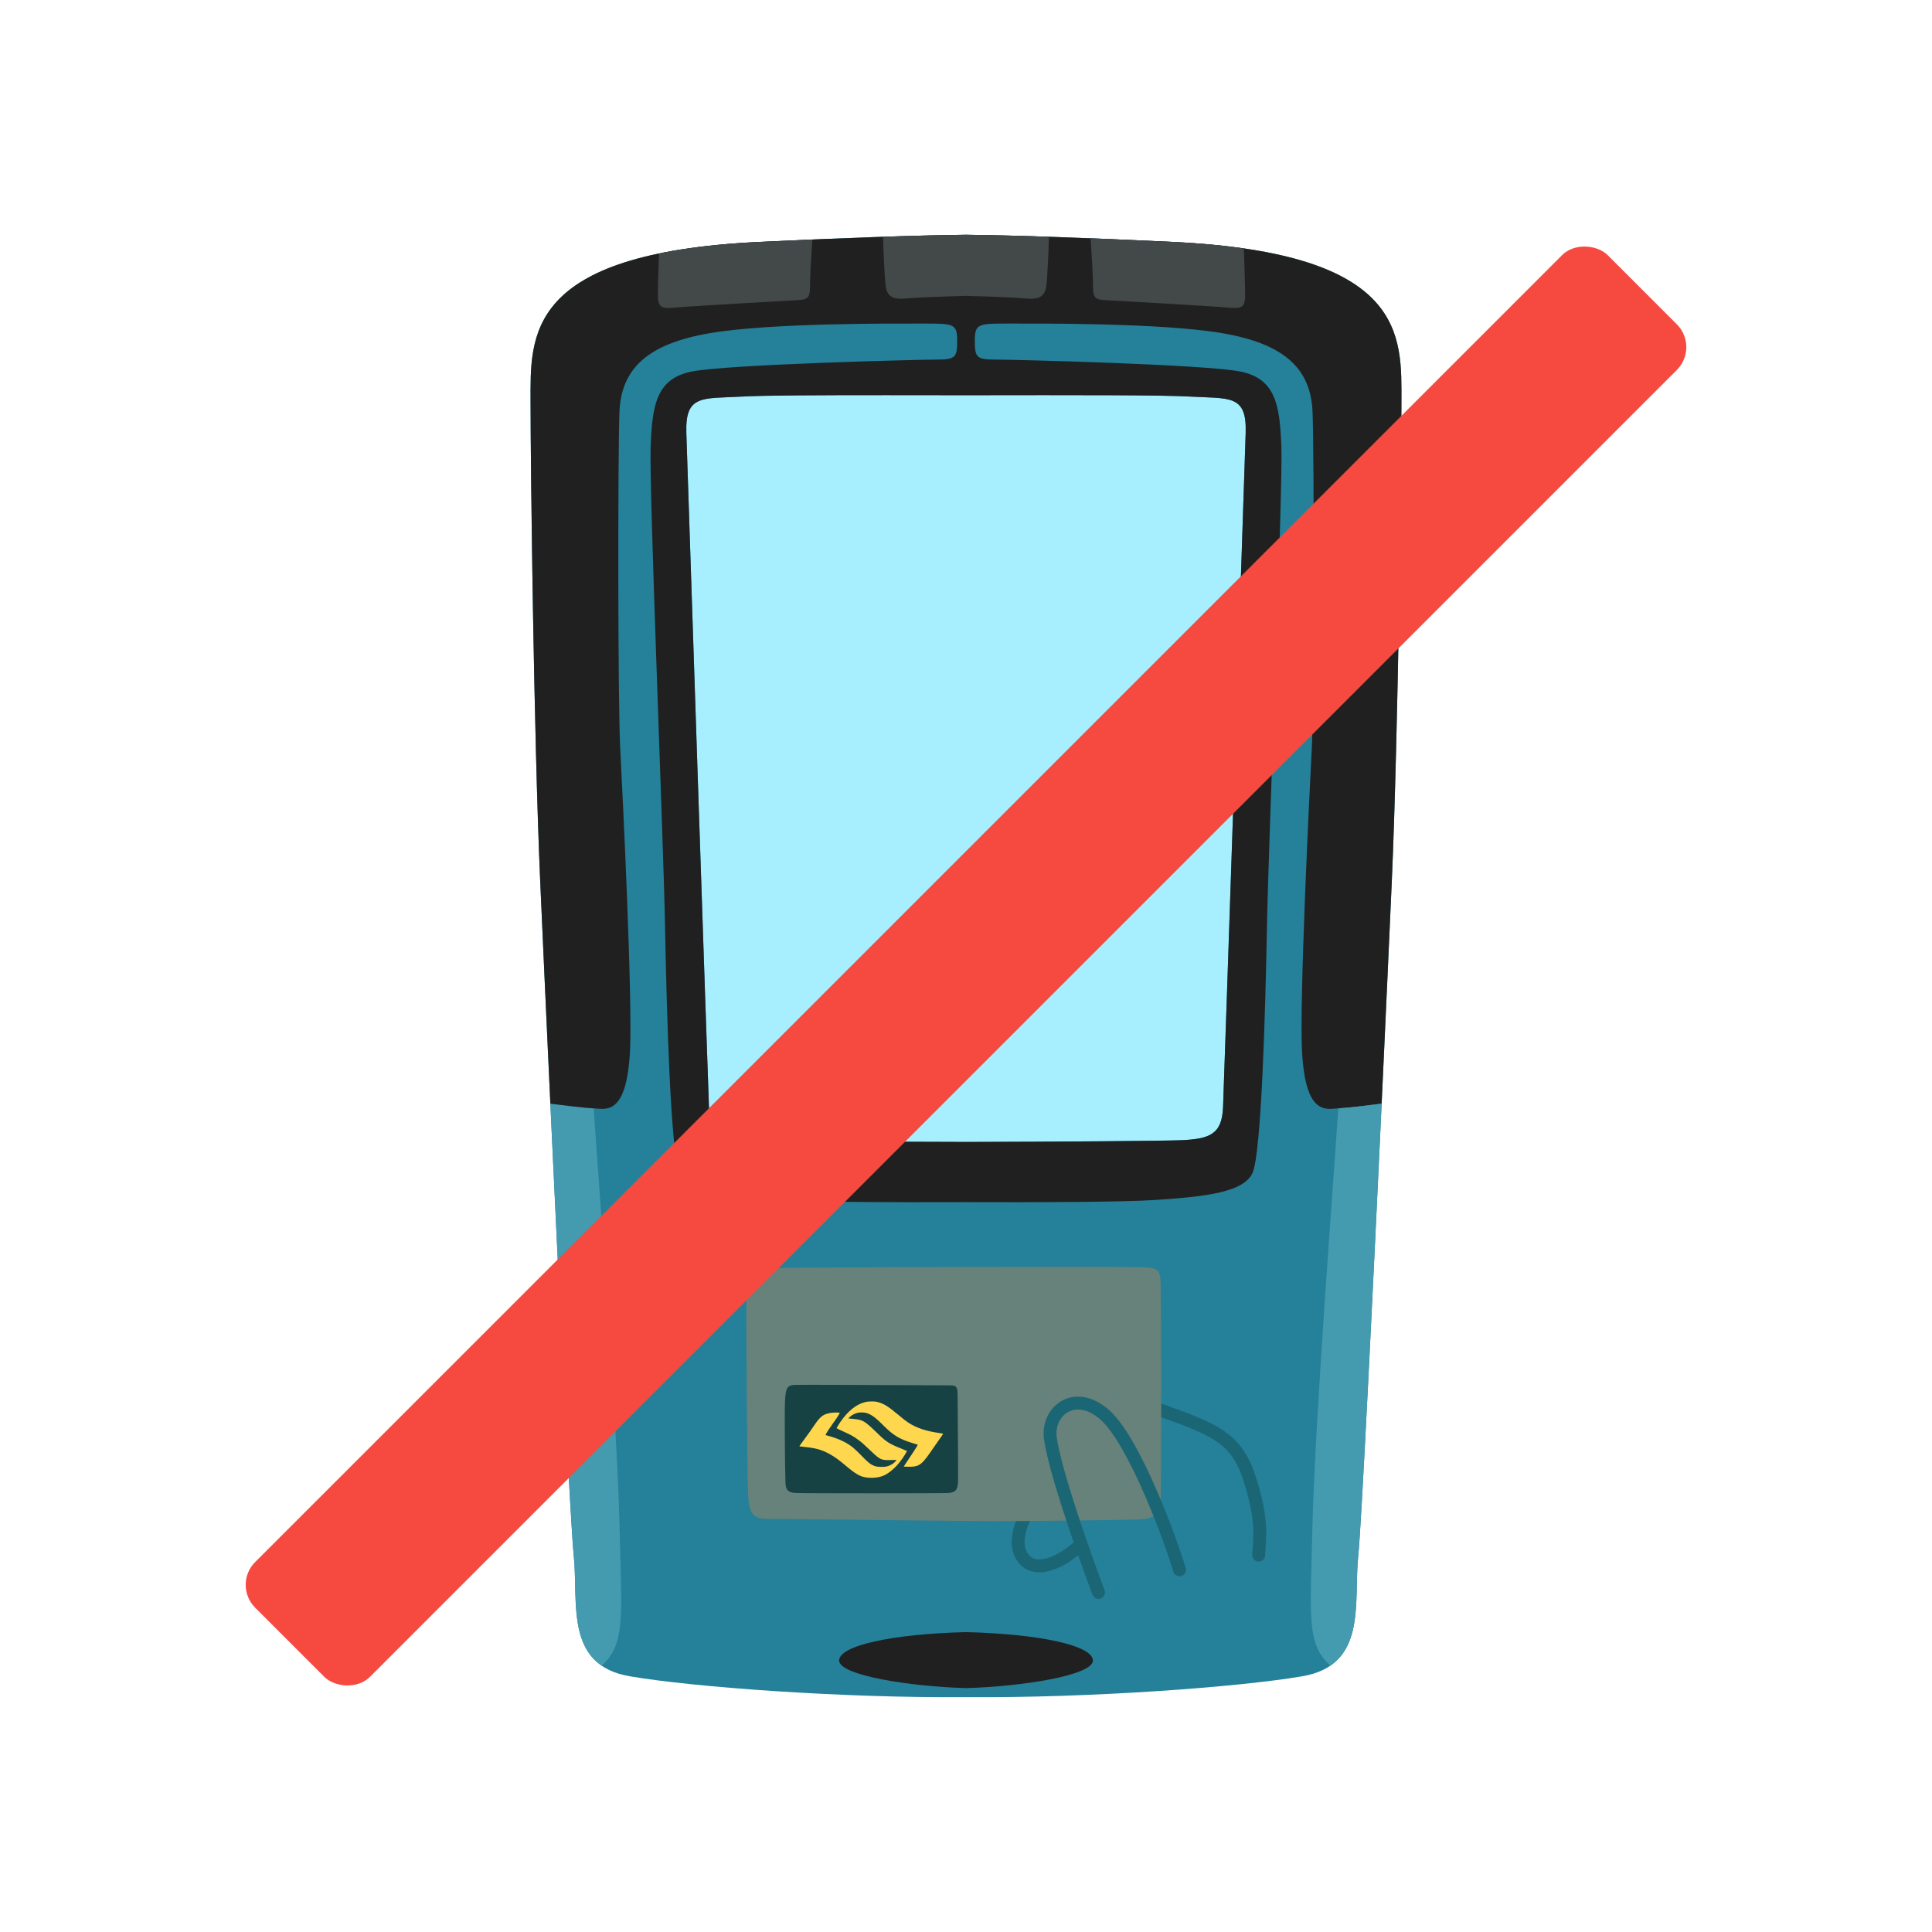 <?xml version="1.0" encoding="UTF-8" standalone="no"?>
<svg
xmlns:dc="http://purl.org/dc/elements/1.1/"
xmlns:cc="http://creativecommons.org/ns#"
xmlns:rdf="http://www.w3.org/1999/02/22-rdf-syntax-ns#"
xmlns:svg="http://www.w3.org/2000/svg"
xmlns="http://www.w3.org/2000/svg"
viewBox="0 0 599.891 599.891"
height="599.891"
width="599.891"
id="svg932"
version="1.1">
<defs
id="defs936">
<filter
style="color-interpolation-filters:sRGB"
x="-0.25"
y="-0.25"
width="1.5"
height="1.5"
id="filter3031">
<feGaussianBlur
result="result1"
stdDeviation="4"
id="feGaussianBlur3033" />
<feComposite
operator="in"
result="result4"
in="result1"
in2="result1"
id="feComposite3035" />
<feGaussianBlur
in="result4"
result="result6"
stdDeviation="2"
id="feGaussianBlur3037" />
<feComposite
result="result8"
in="result6"
operator="xor"
in2="result4"
id="feComposite3039" />
<feComposite
in="result4"
result="fbSourceGraphic"
operator="atop"
in2="result8"
id="feComposite3041" />
<feSpecularLighting
in="fbSourceGraphic"
result="result1"
lighting-color="#ffffff"
surfaceScale="3"
specularConstant="1.3"
specularExponent="10"
id="feSpecularLighting3043">
<feDistantLight
elevation="55"
azimuth="235"
id="feDistantLight3045" />
</feSpecularLighting>
<feComposite
in="result1"
result="result2"
operator="atop"
in2="fbSourceGraphic"
id="feComposite3047" />
<feComposite
k4="0"
k1="0"
in="fbSourceGraphic"
result="result4"
operator="arithmetic"
k2="1"
k3="1"
in2="result2"
id="feComposite3049" />
<feComposite
result="result9"
in="result4"
operator="over"
in2="SourceGraphic"
id="feComposite3051" />
<feBlend
mode="multiply"
in2="result2"
id="feBlend3053" />
</filter>
<filter
style="color-interpolation-filters:sRGB"
x="-0.25"
y="-0.25"
width="1.5"
height="1.5"
id="filter3031-0">
<feGaussianBlur
result="result1"
stdDeviation="4"
id="feGaussianBlur3033-9" />
<feComposite
operator="in"
result="result4"
in="result1"
in2="result1"
id="feComposite3035-3" />
<feGaussianBlur
in="result4"
result="result6"
stdDeviation="2"
id="feGaussianBlur3037-6" />
<feComposite
result="result8"
in="result6"
operator="xor"
in2="result4"
id="feComposite3039-0" />
<feComposite
in="result4"
result="fbSourceGraphic"
operator="atop"
in2="result8"
id="feComposite3041-6" />
<feSpecularLighting
in="fbSourceGraphic"
result="result1"
lighting-color="#ffffff"
surfaceScale="3"
specularConstant="1.3"
specularExponent="10"
id="feSpecularLighting3043-2">
<feDistantLight
elevation="55"
azimuth="235"
id="feDistantLight3045-6" />
</feSpecularLighting>
<feComposite
in="result1"
result="result2"
operator="atop"
in2="fbSourceGraphic"
id="feComposite3047-1" />
<feComposite
k4="0"
k1="0"
in="fbSourceGraphic"
result="result4"
operator="arithmetic"
k2="1"
k3="1"
in2="result2"
id="feComposite3049-8" />
<feComposite
result="result9"
in="result4"
operator="over"
in2="SourceGraphic"
id="feComposite3051-7" />
<feBlend
mode="multiply"
in2="result2"
id="feBlend3053-9" />
</filter>
<filter
style="color-interpolation-filters:sRGB"
x="-0.25"
y="-0.25"
width="1.5"
height="1.5"
id="filter3031-7">
<feGaussianBlur
result="result1"
stdDeviation="4"
id="feGaussianBlur3033-93" />
<feComposite
operator="in"
result="result4"
in="result1"
in2="result1"
id="feComposite3035-8" />
<feGaussianBlur
in="result4"
result="result6"
stdDeviation="2"
id="feGaussianBlur3037-0" />
<feComposite
result="result8"
in="result6"
operator="xor"
in2="result4"
id="feComposite3039-2" />
<feComposite
in="result4"
result="fbSourceGraphic"
operator="atop"
in2="result8"
id="feComposite3041-4" />
<feSpecularLighting
in="fbSourceGraphic"
result="result1"
lighting-color="#ffffff"
surfaceScale="3"
specularConstant="1.3"
specularExponent="10"
id="feSpecularLighting3043-8">
<feDistantLight
elevation="55"
azimuth="235"
id="feDistantLight3045-3" />
</feSpecularLighting>
<feComposite
in="result1"
result="result2"
operator="atop"
in2="fbSourceGraphic"
id="feComposite3047-9" />
<feComposite
k4="0"
k1="0"
in="fbSourceGraphic"
result="result4"
operator="arithmetic"
k2="1"
k3="1"
in2="result2"
id="feComposite3049-0" />
<feComposite
result="result9"
in="result4"
operator="over"
in2="SourceGraphic"
id="feComposite3051-5" />
<feBlend
mode="multiply"
in2="result2"
id="feBlend3053-2" />
</filter>
<filter
style="color-interpolation-filters:sRGB"
x="-0.25"
y="-0.25"
width="1.5"
height="1.5"
id="filter3031-0-2">
<feGaussianBlur
result="result1"
stdDeviation="4"
id="feGaussianBlur3033-9-7" />
<feComposite
operator="in"
result="result4"
in="result1"
in2="result1"
id="feComposite3035-3-3" />
<feGaussianBlur
in="result4"
result="result6"
stdDeviation="2"
id="feGaussianBlur3037-6-7" />
<feComposite
result="result8"
in="result6"
operator="xor"
in2="result4"
id="feComposite3039-0-9" />
<feComposite
in="result4"
result="fbSourceGraphic"
operator="atop"
in2="result8"
id="feComposite3041-6-0" />
<feSpecularLighting
in="fbSourceGraphic"
result="result1"
lighting-color="#ffffff"
surfaceScale="3"
specularConstant="1.3"
specularExponent="10"
id="feSpecularLighting3043-2-2">
<feDistantLight
elevation="55"
azimuth="235"
id="feDistantLight3045-6-3" />
</feSpecularLighting>
<feComposite
in="result1"
result="result2"
operator="atop"
in2="fbSourceGraphic"
id="feComposite3047-1-9" />
<feComposite
k4="0"
k1="0"
in="fbSourceGraphic"
result="result4"
operator="arithmetic"
k2="1"
k3="1"
in2="result2"
id="feComposite3049-8-9" />
<feComposite
result="result9"
in="result4"
operator="over"
in2="SourceGraphic"
id="feComposite3051-7-7" />
<feBlend
mode="multiply"
in2="result2"
id="feBlend3053-9-0" />
</filter>
</defs>
<g
transform="translate(164.737,72.9)"
id="g2047">
<path
style="fill:#a7effe;fill-opacity:1;stroke:none;stroke-width:1px;stroke-linecap:butt;stroke-linejoin:miter;stroke-opacity:1"
d="m 135.209,41.664 -98.42,0.812 3.977,258.977 94.443,-6.268 94.443,6.268 3.977,-258.977 z"
id="path1583" />
<path
style="fill:#258099;fill-opacity:1;stroke:none;stroke-width:1px;stroke-linecap:butt;stroke-linejoin:miter;stroke-opacity:1"
d="M 135.209,0 C 118.665,0.189 97.514,0.954 71.086,2.213 -1.985,5.692 0.006,31.542 0.006,51.922 c 0,20.38 0.994,102.894 2.982,148.625 1.988,45.731 8.946,195.35 10.438,209.766 1.491,14.415 -2.982,33.802 17.398,37.281 19.865,3.392 66.151,6.771 104.385,6.48 38.234,0.291 84.52,-3.089 104.385,-6.48 20.38,-3.48 15.907,-22.866 17.398,-37.281 1.491,-14.415 8.449,-164.035 10.438,-209.766 1.988,-45.731 2.982,-128.245 2.982,-148.625 0,-20.38 1.99,-46.229 -71.08,-49.709 C 172.903,0.954 151.752,0.189 135.209,0 Z m -24.219,49.789 c 7.445,0.002 15.564,0.012 24.219,0.025 34.618,-0.054 60.668,-0.069 69.266,0.408 12.653,0.703 17.926,-0.702 17.574,11.248 -0.351,11.951 -6.678,201.051 -7.029,209.486 -0.351,8.436 -4.219,9.842 -13.357,10.193 -5.067,0.195 -37.204,0.477 -66.453,0.527 -29.249,-0.05 -61.386,-0.332 -66.453,-0.527 -9.139,-0.351 -13.006,-1.758 -13.357,-10.193 -0.351,-8.436 -6.678,-197.536 -7.029,-209.486 -0.351,-11.951 4.921,-10.545 17.574,-11.248 6.448,-0.358 22.713,-0.438 45.047,-0.434 z"
id="path1585" />
<path
id="path1589"
d="m 5.941,265.107 c 0.086,1.845 0.122,2.701 0.209,4.566 -0.07,-1.491 -0.148,-3.092 -0.217,-4.566 z m 0.213,4.674 c 7.907,1.015 10.952,1.295 13.439,1.467 2.575,36.114 7.367,100.847 8.039,129.406 0.67,28.486 1.957,36.839 -5.539,43.648 -10.228,-6.985 -7.444,-22.159 -8.668,-33.99 -1.011,-9.775 -4.489,-80.997 -7.271,-140.531 z"
style="fill:#449aae;fill-opacity:1;stroke:none;stroke-width:1px;stroke-linecap:butt;stroke-linejoin:miter;stroke-opacity:1" />
<path
style="fill:#202020;fill-opacity:1;stroke:none;stroke-width:1px;stroke-linecap:butt;stroke-linejoin:miter;stroke-opacity:1"
d="m 135.209,0 c -16.544,0.189 -37.695,0.954 -64.123,2.213 -4.567,0.217 -8.841,0.523 -12.84,0.908 -3.999,0.385 -7.724,0.851 -11.193,1.391 -1.735,0.27 -3.404,0.559 -5.014,0.865 -1.61,0.306 -3.157,0.628 -4.646,0.969 -1.488,0.34 -2.917,0.697 -4.289,1.07 h -0.002 c -1.372,0.373 -2.687,0.762 -3.947,1.166 -1.262,0.404 -2.468,0.823 -3.623,1.256 -1.155,0.433 -2.256,0.881 -3.309,1.342 -1.053,0.461 -2.056,0.933 -3.012,1.42 -1.433,0.73 -2.759,1.488 -3.986,2.271 -2.864,1.827 -5.191,3.793 -7.08,5.859 -0.54,0.59 -1.043,1.187 -1.514,1.793 -0.471,0.606 -0.91,1.22 -1.316,1.84 -0.813,1.24 -1.502,2.506 -2.086,3.791 -0.292,0.643 -0.557,1.29 -0.799,1.941 -0.484,1.304 -0.871,2.622 -1.182,3.951 -0.155,0.664 -0.293,1.33 -0.412,1.998 v 0.002 c -0.477,2.671 -0.685,5.366 -0.773,8.029 v 0.002 c -0.088,2.664 -0.057,5.296 -0.057,7.844 0,5.095 0.061,14.072 0.186,25.389 0.185,16.867 0.509,38.932 0.971,61.068 0.003,0.141 0.005,0.277 0.008,0.418 v 0.002 c 0.004,0.168 0.008,0.332 0.012,0.5 0.309,14.684 0.677,29.374 1.107,42.568 0.217,6.673 0.451,12.963 0.699,18.68 0.639,14.705 1.842,40.885 3.162,69.127 0.002,0.044 0.002,0.064 0.004,0.107 10.094,1.295 12.279,1.4 15.473,1.6 3.977,0.249 8.203,-1.491 9.197,-16.9 0.994,-15.409 -2.237,-80.526 -2.982,-94.941 -0.746,-14.415 -0.747,-90.469 -0.25,-104.387 0.497,-13.918 9.197,-21.374 28.086,-24.605 18.889,-3.231 57.163,-2.982 66.359,-2.982 9.196,0 10.439,-5.49e-4 10.439,5.219 0,5.219 -0.498,5.965 -6.215,5.965 -5.716,0 -65.365,1.492 -76.301,3.729 -10.936,2.237 -12.179,10.439 -12.676,23.363 -0.497,12.924 3.978,122.031 4.475,148.873 0.497,26.842 1.739,70.337 4.473,76.551 2.734,6.213 15.409,7.455 30.57,8.449 9.285,0.609 35.296,0.746 58.406,0.65 23.111,0.096 49.122,-0.042 58.406,-0.65 15.161,-0.994 27.836,-2.236 30.57,-8.449 2.734,-6.213 3.976,-49.709 4.473,-76.551 0.497,-26.842 4.972,-135.949 4.475,-148.873 -0.497,-12.924 -1.74,-21.126 -12.676,-23.363 -10.936,-2.237 -70.584,-3.729 -76.301,-3.729 -5.716,0 -6.215,-0.746 -6.215,-5.965 0,-5.219 1.244,-5.219 10.439,-5.219 9.196,-2e-6 47.47,-0.249 66.359,2.982 18.889,3.231 27.589,10.687 28.086,24.605 0.497,13.918 0.496,89.972 -0.25,104.387 -0.746,14.415 -3.977,79.532 -2.982,94.941 0.994,15.409 5.221,17.149 9.197,16.9 3.194,-0.2 5.378,-0.304 15.473,-1.6 0.002,-0.044 0.002,-0.064 0.004,-0.107 1.32,-28.242 2.523,-54.422 3.162,-69.127 0.249,-5.716 0.482,-12.007 0.699,-18.68 0.43,-13.194 0.799,-27.884 1.107,-42.568 0.004,-0.168 0.008,-0.332 0.012,-0.5 v -0.002 c 0.003,-0.141 0.005,-0.277 0.008,-0.418 0.461,-22.136 0.785,-44.202 0.971,-61.068 0.124,-11.316 0.186,-20.294 0.186,-25.389 0,-2.548 0.032,-5.18 -0.057,-7.844 v -0.002 c -0.088,-2.663 -0.296,-5.358 -0.773,-8.029 v -0.002 c -0.119,-0.668 -0.257,-1.334 -0.412,-1.998 -0.311,-1.329 -0.698,-2.647 -1.182,-3.951 -0.242,-0.652 -0.507,-1.299 -0.799,-1.941 -0.584,-1.285 -1.273,-2.551 -2.086,-3.791 -0.407,-0.62 -0.845,-1.234 -1.316,-1.84 -0.471,-0.606 -0.974,-1.203 -1.514,-1.793 -1.889,-2.066 -4.216,-4.032 -7.08,-5.859 -1.228,-0.783 -2.554,-1.542 -3.987,-2.271 -0.956,-0.487 -1.959,-0.959 -3.012,-1.42 -1.053,-0.461 -2.154,-0.909 -3.309,-1.342 -1.155,-0.433 -2.361,-0.852 -3.623,-1.256 -1.261,-0.404 -2.575,-0.793 -3.947,-1.166 h -0.002 C 235.942,7.043 234.514,6.686 233.025,6.346 231.536,6.005 229.988,5.683 228.379,5.377 226.769,5.071 225.1,4.782 223.365,4.512 219.896,3.972 216.171,3.507 212.171,3.121 208.172,2.736 203.899,2.43 199.332,2.213 172.903,0.954 151.752,0.189 135.209,0 Z m -24.219,49.789 c 7.445,0.002 15.564,0.012 24.219,0.025 34.617,-0.054 60.668,-0.069 69.266,0.408 12.653,0.703 17.926,-0.702 17.574,11.248 -0.351,11.951 -6.678,201.051 -7.029,209.486 -0.351,8.436 -4.219,9.842 -13.357,10.193 -5.065,0.195 -37.229,0.481 -66.453,0.531 -29.224,-0.05 -61.388,-0.336 -66.453,-0.531 -9.139,-0.351 -13.006,-1.758 -13.357,-10.193 -0.351,-8.436 -6.678,-197.536 -7.029,-209.486 -0.351,-11.951 4.921,-10.545 17.574,-11.248 6.448,-0.358 22.713,-0.438 45.047,-0.434 z"
id="path1587" />
<path
style="fill:#449aae;fill-opacity:1;stroke:none;stroke-width:1px;stroke-linecap:butt;stroke-linejoin:miter;stroke-opacity:1"
d="m 264.476,265.107 c -0.086,1.845 -0.122,2.701 -0.209,4.566 0.07,-1.491 0.148,-3.092 0.217,-4.566 z m -0.213,4.674 c -7.907,1.015 -10.952,1.295 -13.439,1.467 -2.575,36.114 -7.367,100.847 -8.039,129.406 -0.67,28.486 -1.957,36.839 5.539,43.648 10.228,-6.985 7.444,-22.159 8.668,-33.99 1.011,-9.775 4.489,-80.997 7.271,-140.531 z"
id="path1514" />
<path
style="fill:none;stroke:#1b6675;stroke-width:4;stroke-linecap:round;stroke-linejoin:miter;stroke-miterlimit:4;stroke-dasharray:none;stroke-opacity:1"
d="m 153.333,398.37 c -4.569,9.666 -0.176,14.938 4.394,14.938 4.569,0 9.226,-3.075 12.917,-6.415"
id="path1545" />
<path
style="fill:none;stroke:#1b6675;stroke-width:4;stroke-linecap:round;stroke-linejoin:miter;stroke-miterlimit:4;stroke-dasharray:none;stroke-opacity:1"
d="m 195.687,364.979 c 16.696,5.975 23.55,8.611 27.592,21.265 4.042,12.653 3.163,17.574 2.812,23.725"
id="path1543" />
<path
style="fill:#66827a;fill-opacity:1;stroke:none;stroke-width:1px;stroke-linecap:butt;stroke-linejoin:miter;stroke-opacity:1"
d="m 186.548,320.516 c 9.139,0 8.963,0.351 9.139,6.502 0.176,6.151 0.176,61.862 0,66.431 -0.176,4.569 -3.163,5.272 -7.03,5.448 -3.866,0.176 -32.864,0.527 -43.233,0.527 -10.369,0 -66.431,-0.703 -71.527,-0.703 -5.097,0 -5.975,-1.757 -6.327,-7.205 -0.351,-5.448 -0.703,-58.698 -0.527,-63.97 0.176,-5.272 1.23,-6.327 7.381,-6.678 6.151,-0.351 104.743,-0.527 112.124,-0.351 z"
id="path1537" />
<path
style="fill:#174243;fill-opacity:1;stroke:none;stroke-width:1px;stroke-linecap:butt;stroke-linejoin:miter;stroke-opacity:1"
d="m 128.746,357.25 c 2.982,0 3.852,-0.249 3.852,2.734 0,2.982 0.249,24.73 0.124,27.339 -0.124,2.61 -0.994,3.231 -3.107,3.355 -2.113,0.124 -44.861,0.124 -47.222,0 -2.361,-0.124 -3.107,-0.87 -3.231,-2.982 -0.124,-2.113 -0.373,-22.99 -0.124,-26.221 0.249,-3.231 0.621,-4.225 2.858,-4.349 2.237,-0.124 42.251,0.124 46.849,0.124 z"
id="path1539" />
<path
style="fill:none;stroke:#1b6675;stroke-width:4;stroke-linecap:round;stroke-linejoin:miter;stroke-miterlimit:4;stroke-dasharray:none;stroke-opacity:1"
d="m 176.355,421.568 c -7.205,-19.332 -13.708,-39.191 -14.938,-47.802 -1.23,-8.611 7.733,-15.641 17.047,-7.205 9.314,8.436 20.738,39.894 23.022,47.978"
id="path1541" />
<path
style="fill:#202020;fill-opacity:1;stroke:none;stroke-width:1px;stroke-linecap:butt;stroke-linejoin:miter;stroke-opacity:1"
d="m 135.209,433.875 c -22.936,0.584 -39.51,4.171 -39.393,8.873 0.114,4.577 22.125,8.039 39.393,8.512 17.267,-0.473 39.278,-3.935 39.393,-8.512 0.118,-4.702 -16.457,-8.289 -39.393,-8.873 z"
id="path1591" />
<path
style="fill:#434849;fill-opacity:1;stroke:none;stroke-width:1px;stroke-linecap:butt;stroke-linejoin:miter;stroke-opacity:1"
d="m 135.209,0 c -7.561,0.086 -16.214,0.308 -25.764,0.627 0.124,5.035 0.485,11.699 0.691,14.086 0.249,2.885 0.748,5.549 5.98,5.105 4.919,-0.417 11.866,-0.636 19.092,-0.846 7.226,0.209 14.173,0.429 19.092,0.846 5.233,0.444 5.731,-2.221 5.98,-5.105 0.206,-2.387 0.567,-9.051 0.691,-14.086 C 151.423,0.308 142.769,0.086 135.209,0 Z M 173.902,1.107 c 0.387,5.959 0.74,11.793 0.74,14.971 0,3.766 0.942,4.081 4.08,4.238 3.138,0.157 31.069,1.725 36.404,2.195 5.335,0.471 6.748,0.628 6.748,-3.766 0,-3.013 -0.204,-9.234 -0.395,-14.498 C 218.542,3.824 215.473,3.439 212.172,3.121 208.172,2.736 203.899,2.43 199.332,2.213 190.153,1.776 181.836,1.422 173.902,1.107 Z M 87.492,1.473 c -5.26,0.226 -10.653,0.466 -16.406,0.74 -4.567,0.217 -8.841,0.523 -12.84,0.908 -3.999,0.385 -7.724,0.851 -11.193,1.391 -1.735,0.27 -3.404,0.559 -5.014,0.865 -0.749,0.142 -1.44,0.302 -2.162,0.451 -0.171,4.95 -0.334,10.247 -0.334,12.918 0,4.394 1.413,4.236 6.748,3.766 5.335,-0.471 33.266,-2.038 36.404,-2.195 3.138,-0.157 4.08,-0.472 4.08,-4.238 0,-3.111 0.34,-8.781 0.717,-14.605 z"
id="path1613" />
<path
style="opacity:1;vector-effect:none;fill:#ffd74f;fill-opacity:1;stroke:none;stroke-width:0.206;stroke-linecap:round;stroke-linejoin:round;stroke-miterlimit:4;stroke-dasharray:none;stroke-dashoffset:0;stroke-opacity:1;paint-order:normal"
d="m 106.05,362.254 c -0.134,5.2e-4 -0.276,0.003 -0.427,0.008 -0.865,0.024 -1.146,0.053 -1.63,0.168 -2.795,0.664 -5.388,2.723 -7.776,6.175 -0.466,0.673 -1.191,1.846 -1.191,1.926 0,0.065 0.792,0.462 2.09,1.047 2.487,1.121 3.216,1.527 4.618,2.576 1.187,0.888 1.634,1.276 3.277,2.849 2.96,2.833 3.428,3.164 4.784,3.396 0.441,0.075 0.772,0.083 2.192,0.051 l 1.673,-0.038 -0.169,0.221 c -0.664,0.87 -1.718,1.516 -2.972,1.819 -0.418,0.101 -0.649,0.12 -1.445,0.119 -1.063,-5.3e-4 -1.693,-0.077 -2.249,-0.274 -1.155,-0.408 -2.021,-1.075 -3.779,-2.912 -1.074,-1.122 -2.228,-2.235 -2.882,-2.778 -1.899,-1.578 -4.63,-2.866 -7.886,-3.718 -0.374,-0.098 -0.689,-0.186 -0.699,-0.196 -0.032,-0.03 0.356,-0.729 0.752,-1.357 0.208,-0.329 0.827,-1.226 1.375,-1.992 0.548,-0.767 1.176,-1.664 1.395,-1.995 0.476,-0.719 0.962,-1.555 0.927,-1.595 -0.014,-0.016 -0.36,-0.041 -0.769,-0.056 -1.32,-0.049 -2.791,0.163 -3.689,0.531 -1.27,0.52 -2.119,1.392 -3.779,3.877 -0.788,1.18 -1.35,1.974 -2.34,3.302 -1.32,1.773 -2.019,2.751 -1.988,2.781 0.009,0.009 0.41,0.057 0.891,0.108 3.318,0.348 4.6,0.596 6.137,1.184 2.274,0.87 4.312,2.142 6.818,4.254 2.75,2.317 3.804,3.066 5.114,3.635 1.293,0.561 3.234,0.741 5.143,0.476 1.233,-0.171 2.324,-0.582 3.316,-1.249 1.694,-1.139 3.166,-2.62 4.588,-4.618 0.358,-0.503 1.43,-2.249 1.43,-2.328 0,-0.022 -0.64,-0.295 -1.422,-0.607 -4.269,-1.7 -4.99,-2.168 -8.179,-5.3 -2.476,-2.432 -3.603,-3.294 -4.813,-3.68 -0.241,-0.077 -0.645,-0.176 -0.899,-0.221 -0.39,-0.069 -2.531,-0.299 -2.842,-0.305 -0.078,-0.002 -0.043,-0.06 0.169,-0.283 0.636,-0.668 1.608,-1.216 2.601,-1.465 0.383,-0.096 0.646,-0.123 1.24,-0.126 1.129,-0.006 1.82,0.171 2.844,0.728 1.007,0.547 1.898,1.27 3.398,2.757 1.301,1.29 1.978,1.934 2.446,2.327 2.375,1.997 4.22,2.885 8.606,4.142 0.114,0.033 0.207,0.074 0.207,0.091 0,0.087 -0.923,1.562 -1.655,2.646 -1.613,2.389 -2.075,3.083 -2.396,3.603 l -0.325,0.526 1.057,0.041 c 1.667,0.064 2.735,-0.078 3.493,-0.464 1.11,-0.565 2.096,-1.645 3.837,-4.204 0.398,-0.585 1.218,-1.764 1.822,-2.62 1.39,-1.97 2.057,-2.947 2.03,-2.977 -0.011,-0.013 -0.468,-0.087 -1.014,-0.164 -4.226,-0.598 -7.347,-1.634 -9.8,-3.252 -0.722,-0.476 -1.654,-1.203 -3.191,-2.49 -2.857,-2.391 -4.141,-3.225 -5.779,-3.756 -0.807,-0.262 -1.35,-0.349 -2.287,-0.344 z"
id="rect1746" />
</g>
<g
style="fill:#f6493f;fill-opacity:1"
transform="translate(48.301,47.792)"
id="g2200">
<g
style="fill:#f6493f;fill-opacity:1;stroke:none"
transform="matrix(0.871,0,0,0.843,-57.644,-78.754)"
id="g4607" />
<rect
ry="10"
rx="10"
transform="rotate(-45)"
y="331.037"
x="-297.314"
height="50.406"
width="593.909"
id="rect4181"
style="fill:#f6493f;fill-opacity:1;stroke:none;stroke-opacity:1" />
</g>
</svg>
